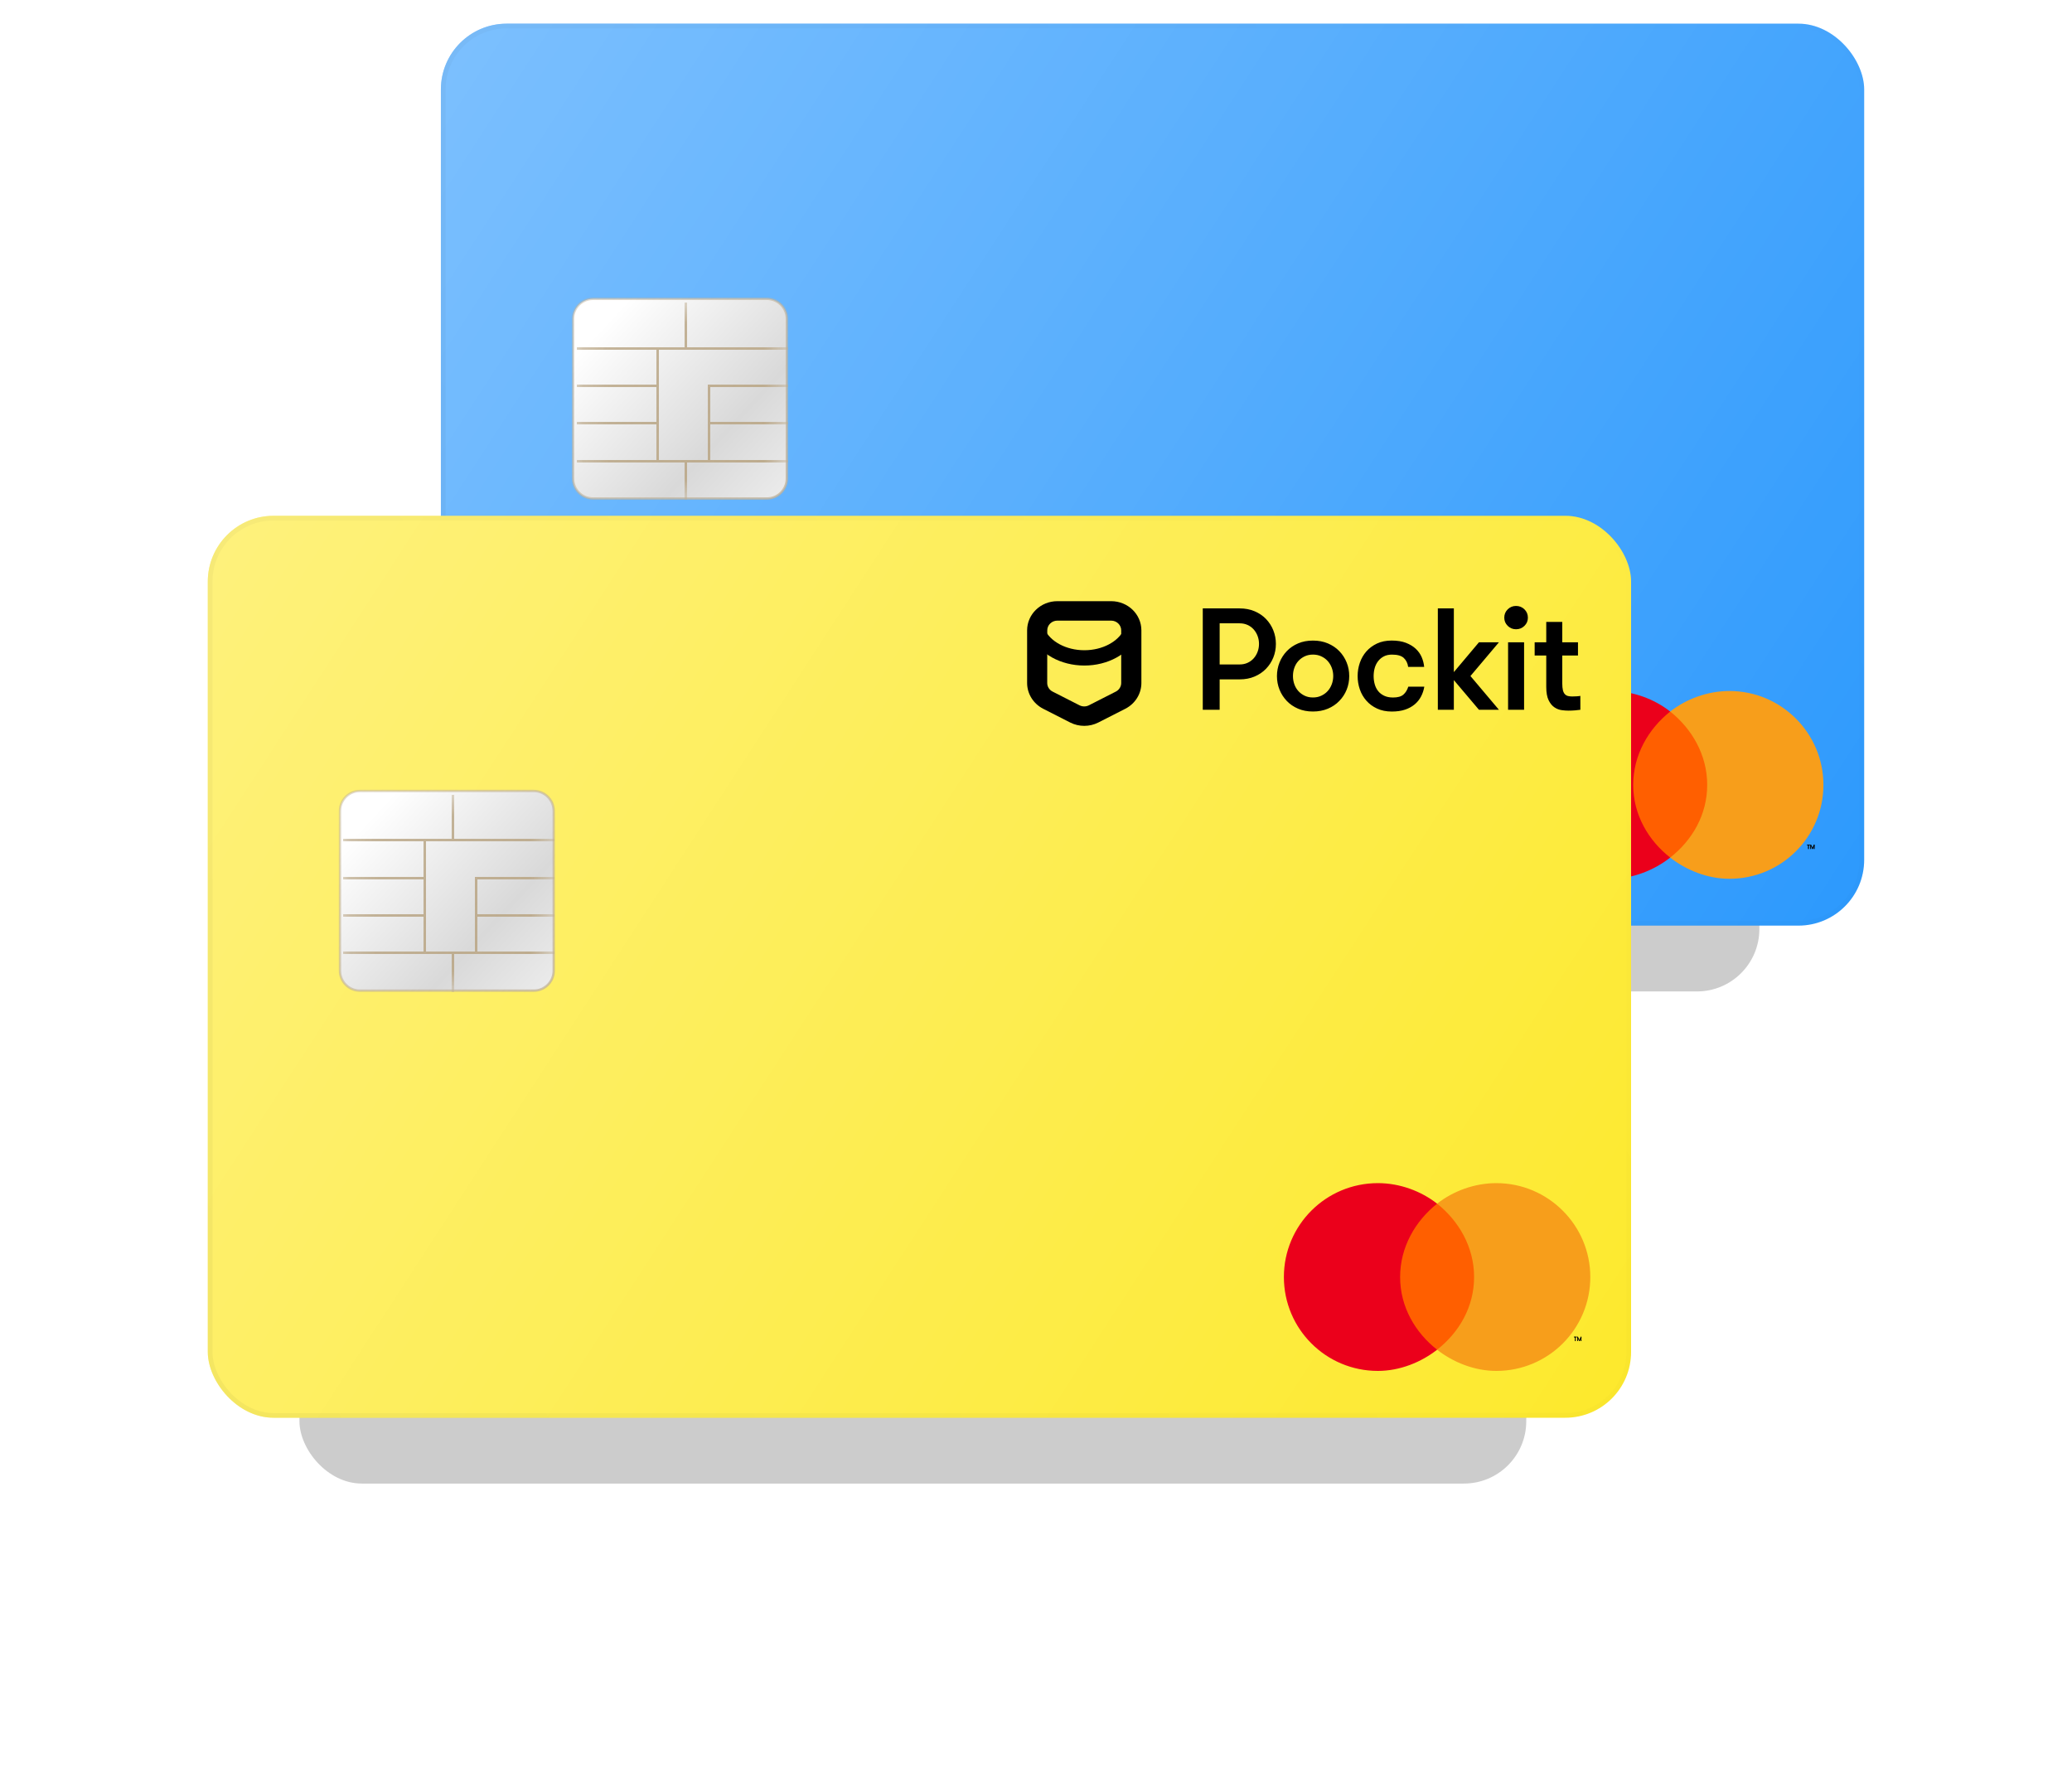 <svg fill="none" height="69" viewBox="0 0 80 69" width="80" xmlns="http://www.w3.org/2000/svg" xmlns:xlink="http://www.w3.org/1999/xlink"><filter id="a" color-interpolation-filters="sRGB" filterUnits="userSpaceOnUse" height="44.655" width="69.755" x="9.368" y="4.816"><feFlood flood-opacity="0" result="BackgroundImageFix"/><feBlend in="SourceGraphic" in2="BackgroundImageFix" mode="normal" result="shape"/><feGaussianBlur result="effect1_foregroundBlur_657_47643" stdDeviation="5.597"/></filter><filter id="b" color-interpolation-filters="sRGB" filterUnits="userSpaceOnUse" height="7.708" width="8.252" x="22.172" y="11.584"><feFlood flood-opacity="0" result="BackgroundImageFix"/><feColorMatrix in="SourceAlpha" result="hardAlpha" type="matrix" values="0 0 0 0 0 0 0 0 0 0 0 0 0 0 0 0 0 0 127 0"/><feOffset dx=".091" dy=".091"/><feComposite in2="hardAlpha" operator="out"/><feColorMatrix type="matrix" values="0 0 0 0 1 0 0 0 0 1 0 0 0 0 1 0 0 0 0.3 0"/><feBlend in2="BackgroundImageFix" mode="normal" result="effect1_dropShadow_657_47643"/><feBlend in="SourceGraphic" in2="effect1_dropShadow_657_47643" mode="normal" result="shape"/></filter><filter id="c" color-interpolation-filters="sRGB" filterUnits="userSpaceOnUse" height="44.655" width="69.755" x=".368" y="23.816"><feFlood flood-opacity="0" result="BackgroundImageFix"/><feBlend in="SourceGraphic" in2="BackgroundImageFix" mode="normal" result="shape"/><feGaussianBlur result="effect1_foregroundBlur_657_47643" stdDeviation="5.597"/></filter><filter id="d" color-interpolation-filters="sRGB" filterUnits="userSpaceOnUse" height="7.708" width="8.252" x="13.172" y="30.584"><feFlood flood-opacity="0" result="BackgroundImageFix"/><feColorMatrix in="SourceAlpha" result="hardAlpha" type="matrix" values="0 0 0 0 0 0 0 0 0 0 0 0 0 0 0 0 0 0 127 0"/><feOffset dx=".091" dy=".091"/><feComposite in2="hardAlpha" operator="out"/><feColorMatrix type="matrix" values="0 0 0 0 1 0 0 0 0 1 0 0 0 0 1 0 0 0 0.3 0"/><feBlend in2="BackgroundImageFix" mode="normal" result="effect1_dropShadow_657_47643"/><feBlend in="SourceGraphic" in2="effect1_dropShadow_657_47643" mode="normal" result="shape"/></filter><linearGradient id="e"><stop offset="0" stop-color="#fff" stop-opacity=".38"/><stop offset="1" stop-color="#fff" stop-opacity="0"/></linearGradient><linearGradient id="f" gradientUnits="userSpaceOnUse" x1="17.023" x2="71.805" xlink:href="#e" y1=".914" y2="36.488"/><linearGradient id="g"><stop offset="0"/><stop offset="1" stop-opacity=".05"/></linearGradient><linearGradient id="h" gradientUnits="userSpaceOnUse" x1="16.56" x2="72.34" xlink:href="#g" y1="35.682" y2=".818"/><linearGradient id="i"><stop offset=".135" stop-color="#fff"/><stop offset=".695" stop-color="#d9d9d9"/><stop offset="1" stop-color="#ececec"/></linearGradient><linearGradient id="j" gradientUnits="userSpaceOnUse" x1="22.172" x2="30.333" xlink:href="#i" y1="11.584" y2="19.201"/><linearGradient id="k"><stop offset="0" stop-color="#c2b39a" stop-opacity=".76"/><stop offset="1" stop-color="#c2b39a" stop-opacity=".49"/></linearGradient><linearGradient id="l" gradientUnits="userSpaceOnUse" x1="30.278" x2="22.155" xlink:href="#k" y1="19.174" y2="11.646"/><linearGradient id="m" gradientUnits="userSpaceOnUse" x1="8.161" x2="0" y1="0" y2="7.617"><stop offset=".135" stop-color="#fff"/><stop offset=".5" stop-color="#d9d9d9"/><stop offset="1" stop-color="#f5f5f5"/></linearGradient><linearGradient id="n"><stop offset="0" stop-color="#bdab8d" stop-opacity=".861"/><stop offset="1" stop-color="#bdab8d"/></linearGradient><linearGradient id="o" gradientUnits="userSpaceOnUse" x1="22.33" x2="30.061" xlink:href="#n" y1="11.693" y2="19.201"/><linearGradient id="p" gradientUnits="userSpaceOnUse" x1="8.023" x2="62.804" xlink:href="#e" y1="19.914" y2="55.488"/><linearGradient id="q" gradientUnits="userSpaceOnUse" x1="7.56" x2="63.34" xlink:href="#g" y1="54.682" y2="19.818"/><linearGradient id="r" gradientUnits="userSpaceOnUse" x1="13.172" x2="21.333" xlink:href="#i" y1="30.584" y2="38.201"/><linearGradient id="s" gradientUnits="userSpaceOnUse" x1="21.278" x2="13.155" xlink:href="#k" y1="38.174" y2="30.646"/><linearGradient id="t" gradientUnits="userSpaceOnUse" x1="13.33" x2="21.061" xlink:href="#n" y1="30.693" y2="38.201"/><mask id="u" height="9" maskUnits="userSpaceOnUse" width="9" x="22" y="11"><rect fill="url(#m)" height="7.617" rx=".725" transform="matrix(-1 0 0 1 30.334 11.584)" width="8.161"/></mask><mask id="v" height="9" maskUnits="userSpaceOnUse" width="9" x="13" y="30"><rect fill="url(#m)" height="7.617" rx=".725" transform="matrix(-1 0 0 1 21.334 30.584)" width="8.161"/></mask><g filter="url(#a)"><rect fill="#000" fill-opacity=".2" height="22.266" rx="2.408" width="47.367" x="20.562" y="16.011"/></g><rect fill="#2c99fd" height="34.822" rx="2.539" width="54.953" x="17.023" y=".914"/><rect fill="url(#f)" height="34.822" rx="2.539" width="54.953" x="17.023" y=".914"/><rect height="34.641" rx="2.448" stroke="url(#h)" stroke-opacity=".04" stroke-width=".181" width="54.772" x="17.114" y="1.005"/><path d="m62.859 27.471h3.16v5.617l-1.533.021-1.627-.021z" fill="#ff5f00"/><path d="m63.058 30.303c0-1.158.592-2.168 1.429-2.832-.615-.483-1.438-.793-2.286-.793-2.007 0-3.63 1.621-3.63 3.625s1.623 3.625 3.63 3.625c.847 0 1.671-.336 2.286-.819-.837-.654-1.429-1.648-1.429-2.806z" fill="#eb001b"/><path d="m70.402 30.303c0 2.004-1.623 3.625-3.63 3.625-.847 0-1.671-.336-2.286-.819.847-.665 1.429-1.648 1.429-2.806 0-1.158-.592-2.168-1.429-2.832.615-.483 1.439-.793 2.286-.793 2.007 0 3.63 1.631 3.63 3.625z" fill="#f79e1b"/><path d="m69.814 32.628h-.043v-.02h.109v.02h-.044v.149h-.022z" fill="#000"/><path d="m69.814 32.628h-.043v-.02h.109v.02h-.044v.149h-.022z" fill="#000"/><path d="m70.058 32.777h-.022v-.117l-.048.117h-.017l-.049-.117v.117h-.022v-.169h.021l.058.135.058-.135h.021z" fill="#000"/><path d="m70.058 32.777h-.022v-.117l-.048.117h-.017l-.049-.117v.117h-.022v-.169h.021l.058.135.058-.135h.021z" fill="#000"/><path d="m30.379 12.309c0-.426-.345-.771-.771-.771h-6.71c-.426 0-.771.345-.771.771v6.166c0 .426.345.771.771.771h6.71c.426 0 .771-.345.771-.771z" fill="url(#j)" stroke="url(#l)" stroke-width=".091"/><g mask="url(#u)"><g filter="url(#b)"><path d="m26.343 11.584v1.723h-4.171v.091h3.083v1.36h-3.083v.091h3.083v1.36h-3.083v.091h3.083v1.36h-3.083v.091h4.171v1.451h.091v-1.451h3.899v-.091h-2.993v-1.36h2.993v-.091h-2.993v-1.36h2.993v-.091h-3.083v2.902h-1.904v-4.262h4.987v-.091h-3.899v-1.723z" fill="url(#o)" shape-rendering="crispEdges"/></g></g><g filter="url(#c)"><rect fill="#000" fill-opacity=".2" height="22.266" rx="2.408" width="47.367" x="11.562" y="35.011"/></g><rect fill="#fde92c" height="34.822" rx="2.539" width="54.953" x="8.023" y="19.914"/><rect fill="url(#p)" height="34.822" rx="2.539" width="54.953" x="8.023" y="19.914"/><rect height="34.641" rx="2.448" stroke="url(#q)" stroke-opacity=".04" stroke-width=".181" width="54.772" x="8.114" y="20.005"/><path d="m53.859 46.471h3.16v5.617l-1.533.021-1.627-.021z" fill="#ff5f00"/><path d="m54.058 49.303c0-1.158.592-2.168 1.429-2.832-.615-.483-1.438-.793-2.286-.793-2.007 0-3.63 1.621-3.63 3.625s1.623 3.625 3.63 3.625c.847 0 1.671-.336 2.286-.819-.837-.654-1.429-1.648-1.429-2.806z" fill="#eb001b"/><path d="m61.402 49.303c0 2.004-1.623 3.625-3.63 3.625-.847 0-1.671-.336-2.286-.819.847-.665 1.429-1.648 1.429-2.806 0-1.158-.592-2.168-1.429-2.832.615-.483 1.439-.793 2.286-.793 2.007 0 3.63 1.631 3.63 3.625z" fill="#f79e1b"/><g fill="#000"><path d="m60.814 51.628h-.043v-.02h.109v.02h-.044v.149h-.022z"/><path d="m60.814 51.628h-.043v-.02h.109v.02h-.044v.149h-.022z"/><path d="m61.058 51.777h-.022v-.117l-.048.117h-.017l-.049-.117v.117h-.022v-.169h.021l.058.135.058-.135h.021z"/><path d="m61.058 51.777h-.022v-.117l-.048.117h-.017l-.049-.117v.117h-.022v-.169h.021l.058.135.058-.135h.021z"/><path clip-rule="evenodd" d="m46.439 23.489h1.423c.212 0 .404.036.576.109.172.073.32.172.442.299s.217.273.283.439c.066.166.099.34.099.523 0 .186-.033.362-.099.526-.066.164-.161.309-.283.436-.123.127-.27.226-.442.299-.172.073-.364.109-.576.109h-.771v1.174h-.652zm1.423 2.164c.113 0 .216-.021.309-.064.093-.043.171-.101.235-.173.064-.073.114-.157.15-.252.036-.095.054-.197.054-.305s-.018-.21-.054-.305c-.036-.095-.086-.179-.15-.252-.064-.073-.143-.131-.235-.173-.093-.043-.196-.064-.309-.064h-.771v1.588zm2.831 1.817c-.212 0-.403-.036-.573-.109-.17-.073-.316-.172-.437-.299-.121-.127-.215-.272-.281-.436-.066-.164-.099-.339-.099-.525 0-.183.033-.357.099-.523.066-.166.16-.312.281-.439.121-.127.267-.227.437-.299.17-.073.361-.109.573-.109.212 0 .404.036.576.109.172.073.32.172.442.299.123.127.217.273.284.439s.099.34.099.523c0 .186-.033.361-.099.525s-.161.309-.284.436c-.123.127-.27.227-.442.299s-.364.109-.576.109zm0-.542c.117 0 .224-.022.32-.067.096-.045.179-.104.247-.179.068-.074.121-.162.159-.263.038-.101.057-.207.057-.319 0-.112-.019-.218-.057-.319-.038-.101-.091-.188-.159-.263-.068-.075-.15-.134-.247-.179-.096-.045-.203-.067-.32-.067s-.223.022-.318.067c-.095.045-.176.104-.244.179-.068.074-.12.162-.156.263-.036.101-.054.207-.054.319 0 .112.018.218.054.319.036.101.088.188.156.263.068.075.149.134.244.179.095.045.2.067.318.067zm3.676-1.18c-.019-.142-.075-.256-.167-.344-.093-.088-.245-.131-.457-.131-.121 0-.225.022-.312.067-.087.045-.161.105-.221.182s-.105.164-.133.263c-.028.099-.043.204-.043.316 0 .112.014.218.043.319.028.101.073.188.133.263.06.075.138.134.233.179.095.045.208.067.34.067.181 0 .315-.037.4-.112.085-.074.148-.177.19-.307h.618c-.023.134-.064.26-.125.377s-.143.22-.247.307-.229.156-.374.204c-.146.049-.315.073-.508.073-.215 0-.406-.038-.57-.115-.165-.076-.302-.178-.414-.305-.112-.127-.196-.272-.252-.436-.057-.164-.085-.336-.085-.514 0-.175.028-.346.085-.512.057-.166.141-.312.252-.439.112-.127.249-.228.411-.305.163-.076.352-.115.567-.115.215 0 .4.03.553.089.153.06.28.137.38.232.1.095.176.203.227.324s.082.245.094.372zm2.405.352 1.1 1.303h-.771l-.97-1.146v1.146h-.618v-3.914h.618v2.46l.97-1.152h.771zm1.453-1.303h.618v2.606h-.618zm2.791 2.606c-.049.007-.115.015-.199.022-.083.007-.17.011-.261.011-.076 0-.163-.006-.261-.019-.098-.013-.192-.049-.281-.109-.089-.06-.164-.151-.224-.274s-.091-.294-.091-.514v-1.213h-.448v-.509h.448v-.788h.618v.788h.607v.509h-.607v1.073c0 .112.009.201.025.268s.043.118.077.154c.034.035.075.059.122.07.047.011.101.017.162.017.049 0 .106-.002.17-.006s.112-.009.142-.017z" fill-rule="evenodd"/><path clip-rule="evenodd" d="m58.08 23.847c0-.127.044-.234.133-.322.089-.088.196-.131.32-.131.129 0 .237.044.326.131.089.088.133.195.133.322 0 .123-.044.228-.133.316-.089.088-.198.131-.326.131-.125 0-.232-.044-.32-.131-.089-.088-.133-.193-.133-.316z" fill-rule="evenodd"/><path d="m39.814 24.553.518-.256c.22.47.829.807 1.535.807.698 0 1.303-.33 1.529-.793l.514.264c-.33.679-1.139 1.12-2.043 1.12-.913 0-1.73-.452-2.053-1.142z"/><path clip-rule="evenodd" d="m42.901 23.21h-2.077c-.644 0-1.167.505-1.167 1.127v2.031c0 .418.24.802.623.997l1.039.529c.341.173.748.173 1.088 0l1.039-.529c.383-.195.623-.579.623-.997v-2.031c0-.623-.522-1.127-1.167-1.127zm-2.466 1.127c0-.208.174-.376.389-.376h2.077c.215 0 .389.168.389.376v2.031c0 .139-.08.267-.208.333l-1.039.529c-.114.058-.249.058-.363 0l-1.039-.529c-.128-.065-.208-.193-.208-.333z" fill-rule="evenodd"/></g><path d="m21.379 31.309c0-.426-.345-.771-.771-.771h-6.71c-.426 0-.771.345-.771.771v6.166c0 .426.345.771.771.771h6.71c.426 0 .771-.345.771-.771z" fill="url(#r)" stroke="url(#s)" stroke-width=".091"/><g mask="url(#v)"><g filter="url(#d)"><path d="m17.343 30.584v1.723h-4.171v.091h3.083v1.36h-3.083v.091h3.083v1.36h-3.083v.091h3.083v1.36h-3.083v.091h4.171v1.451h.091v-1.451h3.899v-.091h-2.993v-1.36h2.993v-.091h-2.993v-1.36h2.993v-.091h-3.083v2.902h-1.904v-4.262h4.987v-.091h-3.899v-1.723z" fill="url(#t)" shape-rendering="crispEdges"/></g></g></svg>